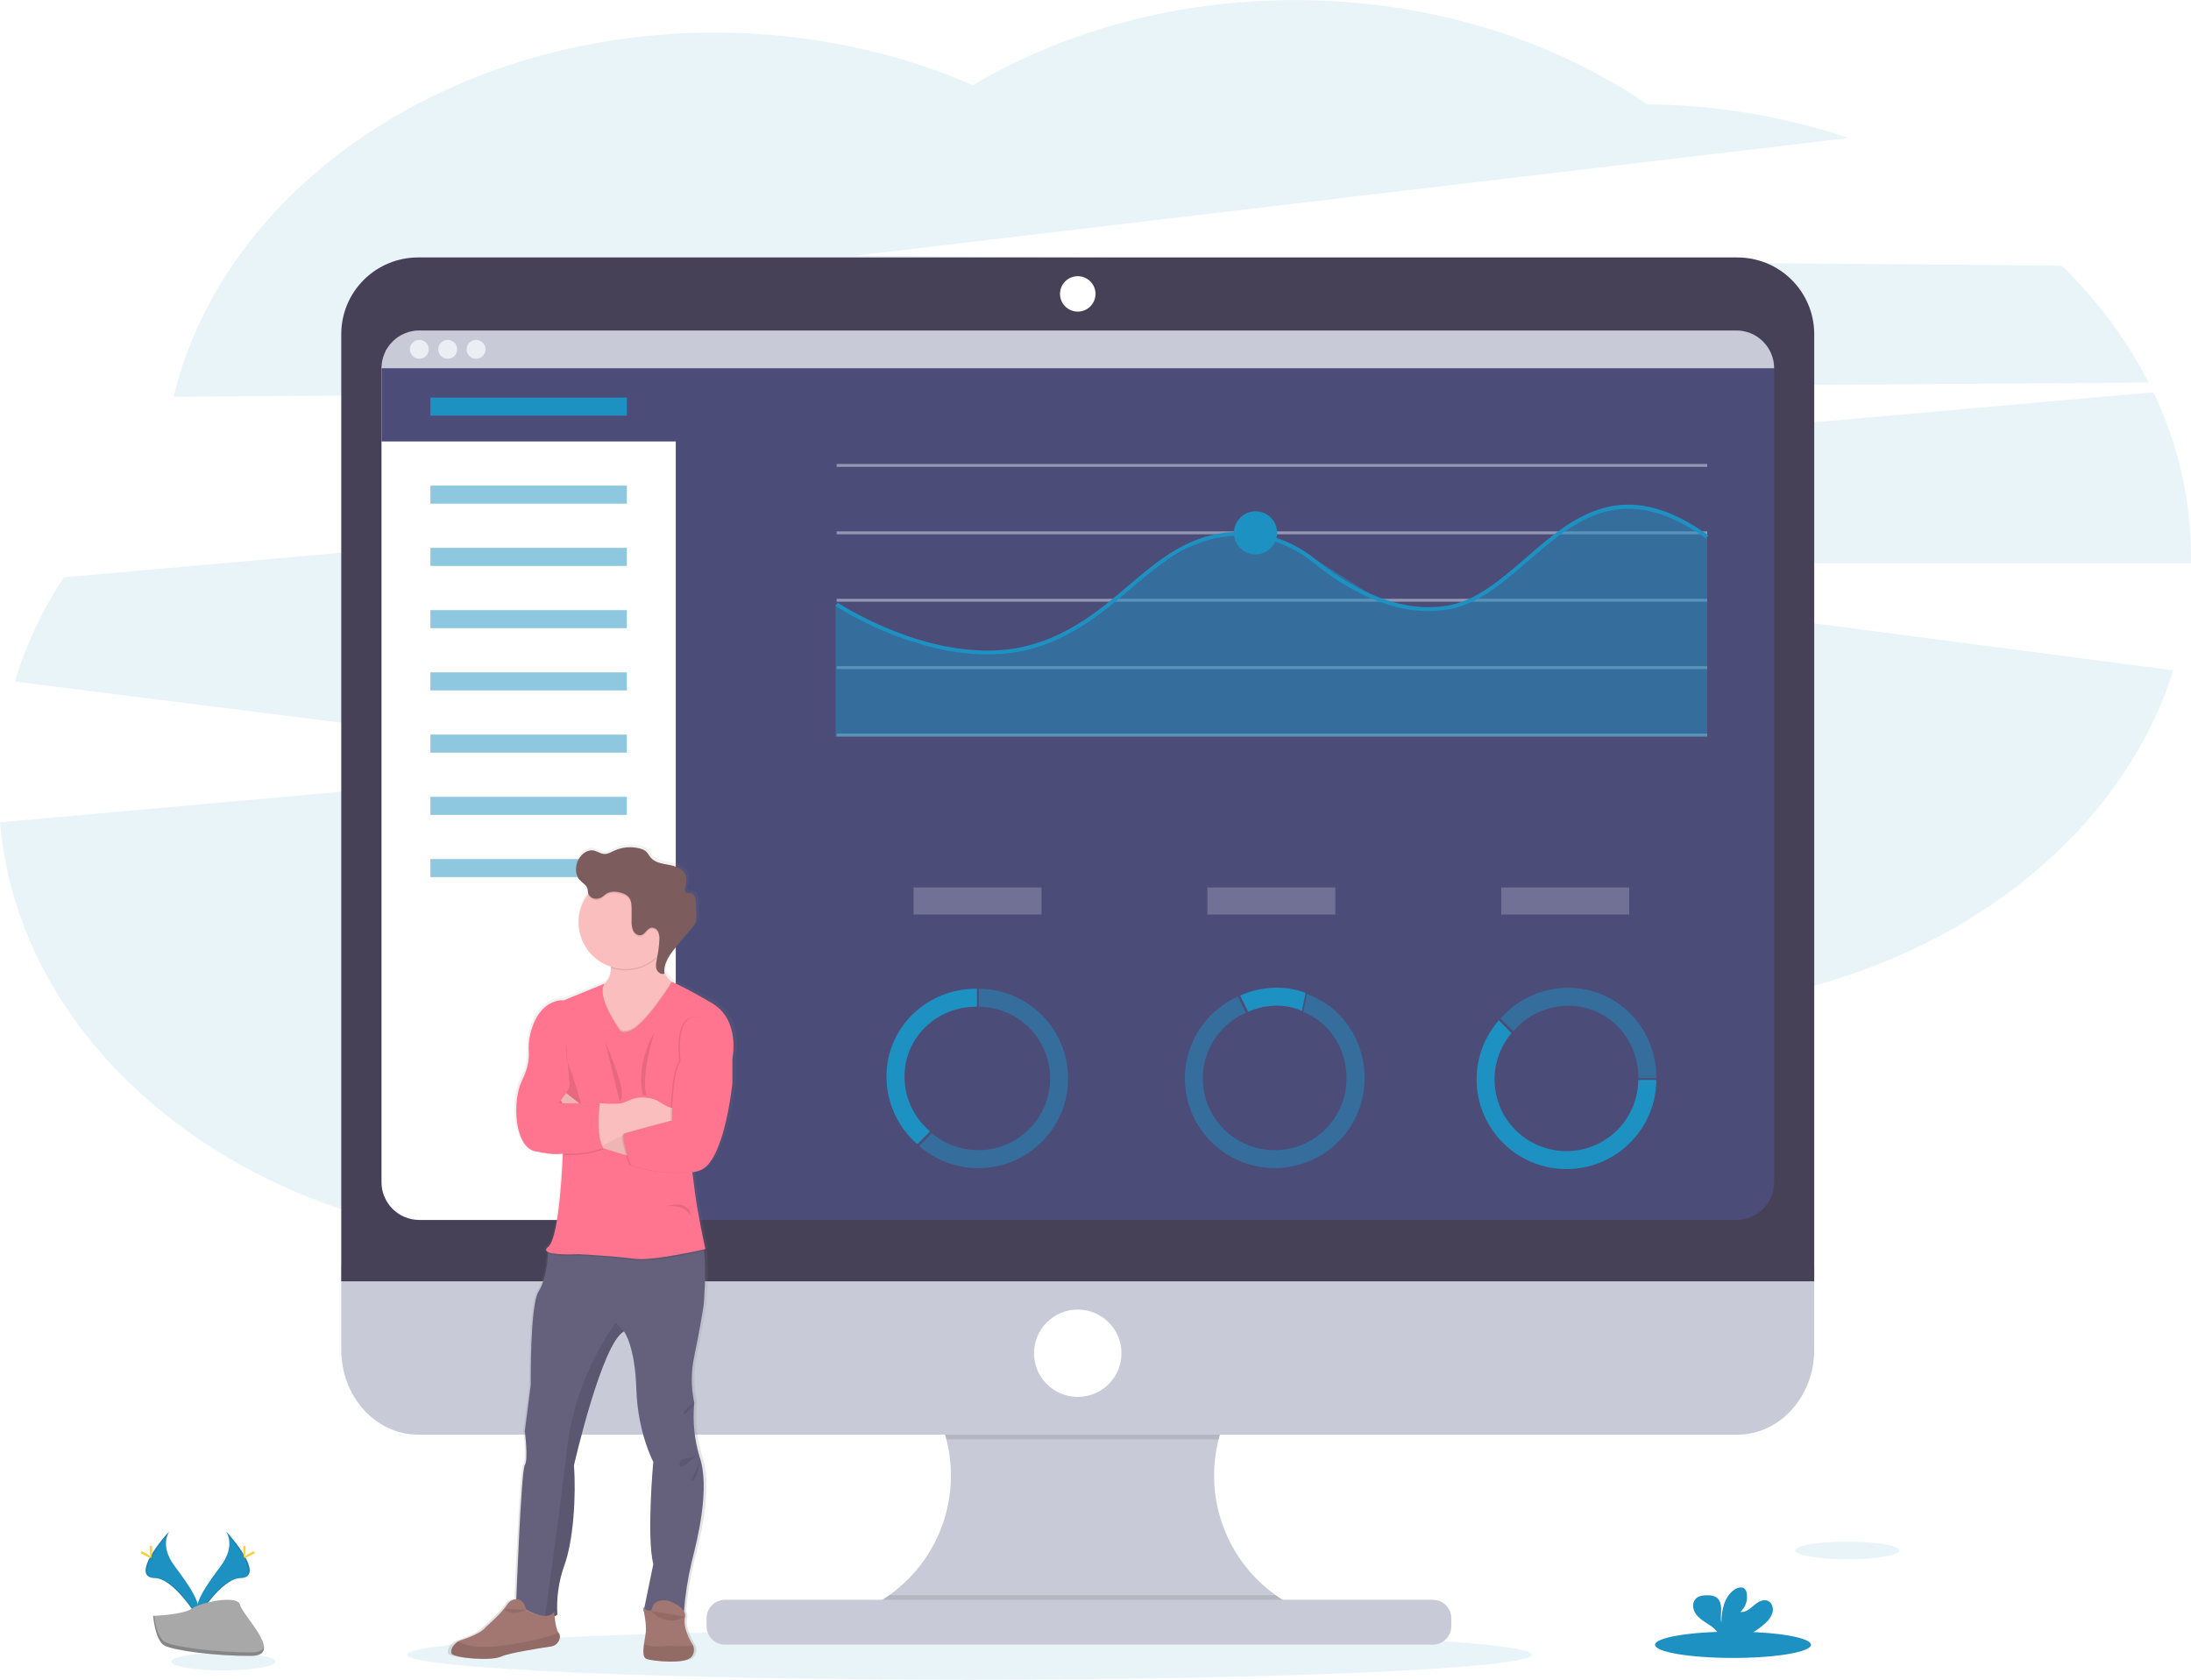 <svg width="150" height="115" viewBox="0 0 150 115" fill="none" xmlns="http://www.w3.org/2000/svg">
<rect width="150" height="115" fill="white"/>
<path opacity="0.1" d="M147.098 26.185C145.565 23.212 143.555 20.51 141.147 18.186L58.6 17.5L126.564 9.447C122.117 7.962 117.464 7.183 112.775 7.139C106.232 2.681 97.823 0.007 88.65 0.007C80.42 0.007 72.81 2.165 66.605 5.826C61.333 3.534 55.322 2.235 48.936 2.235C30.595 2.235 15.312 12.952 11.883 27.165L147.098 26.185Z" fill="#1E91C3"/>
<path opacity="0.1" d="M150 38.105C149.994 34.21 149.115 30.366 147.427 26.855L4.362 39.525C2.91 41.734 1.781 44.139 1.01 46.666L45.313 52.238L0 56.3C1.363 72.39 17.712 85.094 37.683 85.094C47.736 85.094 56.87 81.875 63.639 76.625C70.428 81.974 79.65 85.264 89.811 85.264C104.887 85.264 117.9 78.021 123.96 67.551C136.116 64.295 145.56 56.121 148.792 45.895L92.765 38.564H150C150 38.411 150 38.258 150 38.105Z" fill="#1E91C3"/>
<path opacity="0.1" d="M66.369 114.999C87.628 114.999 104.862 114.231 104.862 113.285C104.862 112.338 87.628 111.57 66.369 111.57C45.11 111.57 27.876 112.338 27.876 113.285C27.876 114.231 45.11 114.999 66.369 114.999Z" fill="#1E91C3"/>
<path d="M89.216 110.269V111.305H58.519V110.464C60.391 109.772 62.015 108.541 63.186 106.927C64.356 105.313 65.021 103.389 65.095 101.398C65.17 99.407 64.65 97.439 63.603 95.743C62.556 94.046 61.028 92.698 59.213 91.869H89.007C87.233 92.68 85.732 93.987 84.687 95.632C83.641 97.277 83.097 99.189 83.119 101.137C83.141 103.084 83.729 104.984 84.811 106.605C85.893 108.226 87.423 109.499 89.216 110.269Z" fill="#C8CAD7"/>
<path opacity="0.1" d="M89.007 91.869C87.638 92.496 86.427 93.421 85.462 94.576C84.497 95.731 83.804 97.087 83.432 98.544H64.789C64.418 97.087 63.724 95.731 62.759 94.576C61.794 93.421 60.583 92.496 59.214 91.869H89.007Z" fill="black"/>
<path d="M23.363 86.591V92.407C23.363 95.618 25.718 98.221 28.623 98.221H118.945C121.85 98.221 124.205 95.618 124.205 92.407V86.591H23.363Z" fill="#C8CAD7"/>
<path opacity="0.1" d="M89.216 110.269V111.305H58.519V110.464C59.36 110.152 60.156 109.728 60.885 109.206H87.333C87.921 109.626 88.552 109.983 89.216 110.269Z" fill="black"/>
<path d="M98.099 109.529H49.635C48.939 109.529 48.374 110.092 48.374 110.787V111.34C48.374 112.035 48.939 112.598 49.635 112.598H98.099C98.795 112.598 99.36 112.035 99.36 111.34V110.787C99.36 110.092 98.795 109.529 98.099 109.529Z" fill="#C8CAD7"/>
<path d="M124.205 22.867C124.204 21.476 123.648 20.143 122.662 19.16C121.676 18.177 120.339 17.625 118.945 17.626H28.627C27.233 17.624 25.895 18.176 24.907 19.159C23.92 20.142 23.365 21.476 23.363 22.867V87.722H124.205V22.867Z" fill="#474157"/>
<path d="M121.46 25.21V80.937C121.46 81.277 121.393 81.613 121.263 81.927C121.133 82.24 120.943 82.525 120.702 82.765C120.461 83.005 120.176 83.195 119.862 83.325C119.547 83.455 119.21 83.522 118.87 83.522H28.708C28.368 83.522 28.031 83.455 27.717 83.325C27.403 83.195 27.117 83.005 26.877 82.765C26.636 82.525 26.445 82.24 26.315 81.927C26.185 81.613 26.118 81.277 26.119 80.937V25.21C26.119 24.524 26.391 23.867 26.877 23.382C27.363 22.897 28.021 22.625 28.708 22.625H118.864C119.204 22.624 119.542 22.691 119.857 22.82C120.172 22.95 120.458 23.14 120.699 23.38C120.94 23.62 121.132 23.905 121.262 24.219C121.393 24.533 121.46 24.87 121.46 25.21Z" fill="#4C4C78"/>
<path d="M73.785 21.334C74.456 21.334 75 20.791 75 20.121C75 19.452 74.456 18.909 73.785 18.909C73.115 18.909 72.571 19.452 72.571 20.121C72.571 20.791 73.115 21.334 73.785 21.334Z" fill="white"/>
<path d="M73.785 95.638C75.439 95.638 76.78 94.3 76.78 92.649C76.78 90.999 75.439 89.66 73.785 89.66C72.132 89.66 70.791 90.999 70.791 92.649C70.791 94.3 72.132 95.638 73.785 95.638Z" fill="white"/>
<path d="M46.265 23.918V83.522H28.708C28.368 83.522 28.031 83.455 27.717 83.325C27.403 83.195 27.117 83.005 26.877 82.765C26.636 82.525 26.445 82.24 26.315 81.926C26.185 81.613 26.118 81.277 26.119 80.937V25.21L26.213 24.859L26.465 23.918H46.265Z" fill="white"/>
<path d="M48.518 24.859V30.224H26.119V25.21L26.213 24.859H48.518Z" fill="#4C4C78"/>
<path d="M121.46 25.21H26.119C26.119 24.87 26.186 24.534 26.316 24.221C26.446 23.907 26.637 23.622 26.877 23.383C27.118 23.143 27.403 22.952 27.717 22.823C28.032 22.693 28.368 22.626 28.708 22.626H118.864C119.204 22.625 119.542 22.691 119.857 22.821C120.172 22.95 120.458 23.14 120.699 23.38C120.94 23.62 121.132 23.905 121.262 24.219C121.393 24.533 121.46 24.87 121.46 25.21Z" fill="#C8CAD7"/>
<path d="M28.708 24.564C29.066 24.564 29.356 24.275 29.356 23.918C29.356 23.561 29.066 23.272 28.708 23.272C28.351 23.272 28.061 23.561 28.061 23.918C28.061 24.275 28.351 24.564 28.708 24.564Z" fill="#EDEDF4"/>
<path d="M30.65 24.564C31.008 24.564 31.298 24.275 31.298 23.918C31.298 23.561 31.008 23.272 30.65 23.272C30.293 23.272 30.003 23.561 30.003 23.918C30.003 24.275 30.293 24.564 30.65 24.564Z" fill="#EDEDF4"/>
<path d="M32.593 24.564C32.95 24.564 33.24 24.275 33.24 23.918C33.24 23.561 32.95 23.272 32.593 23.272C32.235 23.272 31.945 23.561 31.945 23.918C31.945 24.275 32.235 24.564 32.593 24.564Z" fill="#EDEDF4"/>
<path d="M42.917 27.221H29.466V28.457H42.917V27.221Z" fill="#1E91C3"/>
<path opacity="0.5" d="M42.917 33.248H29.466V34.484H42.917V33.248Z" fill="#1E91C3"/>
<path opacity="0.5" d="M42.917 37.51H29.466V38.746H42.917V37.51Z" fill="#1E91C3"/>
<path opacity="0.5" d="M42.917 41.772H29.466V43.008H42.917V41.772Z" fill="#1E91C3"/>
<path opacity="0.5" d="M42.917 46.032H29.466V47.268H42.917V46.032Z" fill="#1E91C3"/>
<path opacity="0.5" d="M42.917 50.294H29.466V51.529H42.917V50.294Z" fill="#1E91C3"/>
<path opacity="0.5" d="M42.917 54.555H29.466V55.791H42.917V54.555Z" fill="#1E91C3"/>
<path opacity="0.5" d="M42.917 58.815H29.466V60.051H42.917V58.815Z" fill="#1E91C3"/>
<path opacity="0.5" d="M116.881 31.766H57.277V31.965H116.881V31.766Z" fill="#DCE0ED"/>
<path opacity="0.5" d="M116.881 36.38H57.277V36.578H116.881V36.38Z" fill="#DCE0ED"/>
<path opacity="0.5" d="M116.881 40.995H57.277V41.194H116.881V40.995Z" fill="#DCE0ED"/>
<path opacity="0.5" d="M116.881 45.609H57.277V45.808H116.881V45.609Z" fill="#DCE0ED"/>
<path opacity="0.5" d="M116.881 50.223H57.277V50.422H116.881V50.223Z" fill="#DCE0ED"/>
<path opacity="0.5" d="M116.882 50.421H57.204V41.346L62.677 44.038L68.342 44.804L73.311 43.308L79.308 38.668L82.323 36.929L84.528 36.506L86.638 36.618L90.108 38.328L94.823 41.326L98.523 41.802L101.458 40.792L107.677 35.708L110.853 34.578L114.175 35.091L116.882 36.65V50.421Z" fill="#1E91C3"/>
<path d="M67.606 44.806C62.233 44.806 57.266 41.526 57.204 41.484L57.352 41.264C57.429 41.316 65.072 46.363 71.567 43.834C73.938 42.913 75.621 41.479 77.257 40.093C78.96 38.645 80.569 37.277 82.76 36.683C85.282 36.004 88.023 36.62 90.112 38.331C91.896 39.795 95.45 42.146 99.206 41.443C101.12 41.085 102.734 39.689 104.442 38.212C107.713 35.377 111.106 32.451 116.959 36.653L116.804 36.867C111.115 32.788 107.809 35.647 104.612 38.412C102.876 39.914 101.235 41.326 99.251 41.704C95.388 42.426 91.759 40.029 89.939 38.536C87.917 36.878 85.258 36.285 82.826 36.94C80.691 37.518 79.11 38.866 77.425 40.294C75.778 41.695 74.073 43.144 71.664 44.082C70.368 44.573 68.992 44.819 67.606 44.806Z" fill="#1E91C3"/>
<path d="M85.958 37.954C86.774 37.954 87.435 37.293 87.435 36.479C87.435 35.665 86.774 35.005 85.958 35.005C85.142 35.005 84.481 35.665 84.481 36.479C84.481 37.293 85.142 37.954 85.958 37.954Z" fill="#1E91C3"/>
<path d="M48.932 68.52C46.913 67.36 46.144 67.072 46.144 67.071L46.103 67.042C45.883 66.873 45.707 66.652 45.593 66.4C45.593 66.353 45.593 66.307 45.593 66.267V66.28C45.627 65.666 46.063 65.108 46.479 64.62C46.833 64.204 47.187 63.789 47.541 63.374C47.663 63.248 47.756 63.097 47.814 62.931C47.836 62.845 47.846 62.756 47.843 62.666C47.843 62.629 47.843 62.593 47.843 62.558C47.843 62.248 47.829 61.938 47.818 61.63C47.807 61.359 47.739 61.018 47.466 60.968C47.326 60.939 47.14 60.989 47.068 60.869C47.042 60.819 47.035 60.762 47.05 60.708C47.05 60.708 47.05 60.716 47.05 60.72C47.049 60.715 47.049 60.711 47.05 60.706C47.102 60.497 47.136 60.283 47.151 60.069C47.155 59.959 47.14 59.85 47.107 59.747C46.949 59.298 46.408 59.113 45.931 59.029C45.453 58.944 44.916 58.871 44.616 58.499C44.534 58.375 44.446 58.255 44.351 58.14C44.212 58.017 44.043 57.934 43.861 57.899C43.268 57.752 42.643 57.807 42.085 58.054C41.854 58.157 41.622 58.295 41.368 58.28C41.115 58.266 40.88 58.081 40.62 58.038C40.2 57.966 39.798 58.275 39.591 58.639C39.468 58.855 39.403 59.099 39.401 59.348C39.401 59.361 39.401 59.376 39.401 59.389C39.396 59.656 39.494 59.915 39.674 60.112C39.855 60.3 40.124 60.429 40.205 60.675C40.236 60.776 40.229 60.885 40.256 60.985C40.256 60.998 40.264 61.011 40.268 61.024L40.253 61.041C39.822 61.595 39.588 62.276 39.589 62.978C39.594 63.659 39.814 64.321 40.22 64.868C40.626 65.416 41.195 65.821 41.846 66.025C41.846 66.055 41.846 66.087 41.846 66.12C41.855 66.319 41.821 66.517 41.745 66.701C41.669 66.885 41.554 67.051 41.408 67.186L38.543 68.334C38.543 68.334 36.818 68.13 36.197 70.645C36.097 71.063 36.061 71.493 36.09 71.921C36.113 72.301 36.06 72.969 35.618 73.832C34.91 75.216 35.071 78.388 36.518 78.702C37.884 78.999 38.419 78.876 38.474 78.861V78.917C38.452 79.513 38.235 84.648 37.448 85.276C37.229 85.447 37.27 85.563 37.448 85.641C37.448 85.641 37.448 85.674 37.448 85.734C37.424 86.11 37.302 87.54 36.775 88.354C36.17 89.293 36.239 94.725 36.239 94.725L35.822 97.929C35.822 97.929 36.078 99.909 35.822 100.254C35.593 100.563 35.291 107.886 35.222 109.473H35.196C35.069 109.481 34.947 109.519 34.839 109.585C34.732 109.65 34.642 109.741 34.577 109.849C34.234 110.398 33.053 111.409 33.053 111.409C32.797 111.773 31.846 112.121 31.345 112.286C31.277 112.307 31.213 112.335 31.151 112.369C30.963 112.471 30.812 112.63 30.72 112.822C30.687 112.879 30.666 112.941 30.658 113.006C30.651 113.071 30.656 113.137 30.674 113.2C30.807 113.514 33.471 113.73 34.146 113.42C34.677 113.173 36.779 112.847 37.653 112.72C37.811 112.7 37.959 112.628 38.072 112.515C38.184 112.403 38.257 112.256 38.277 112.097C38.285 112.043 38.282 111.987 38.269 111.934C38.255 111.88 38.23 111.83 38.197 111.786C38.03 111.579 37.943 111.015 37.905 110.647C37.976 110.618 38.042 110.579 38.101 110.53C38.03 109.388 38.194 108.244 38.583 107.168C39.226 105.472 39.419 102.33 39.259 100.287C39.259 100.287 41.219 91.866 42.763 91.081C42.787 91.11 43.536 92.069 43.631 95.039C43.727 98.055 44.819 100.034 44.819 100.034C44.819 100.034 44.338 105.156 44.819 107.073L44.186 110.092C44.16 110.07 44.135 110.047 44.111 110.023C44.111 110.023 44.129 110.108 44.156 110.242L44.142 110.305L44.169 110.312C44.241 110.689 44.347 111.348 44.302 111.734C44.277 111.956 44.215 112.256 44.169 112.553C44.103 113.018 44.084 113.47 44.33 113.568C44.728 113.73 47.095 113.951 47.497 113.435C47.587 113.33 47.646 113.201 47.666 113.064C47.687 112.927 47.669 112.787 47.614 112.659C47.585 112.588 47.545 112.522 47.497 112.462C47.497 112.462 46.869 111.438 47.047 110.716C47.063 110.645 47.065 110.572 47.052 110.501C47.039 110.43 47.011 110.363 46.971 110.302C47.063 109.16 47.248 108.026 47.522 106.912C47.92 105.401 48.773 102.086 48.149 99.906C48.125 99.821 48.098 99.736 48.069 99.654C47.709 98.464 47.588 97.215 47.715 95.978C47.482 94.922 47.482 93.829 47.715 92.774C48.097 91.016 48.366 89.293 48.366 89.293C48.366 89.293 48.579 86.969 48.393 85.543L48.381 85.452L48.482 85.429C48.482 85.429 47.936 83.01 47.742 81.471C47.697 81.107 47.638 80.647 47.573 80.156C47.751 80.125 47.926 80.081 48.097 80.023C49.833 79.426 50.379 74.021 50.379 74.021V72.306C50.379 72.306 50.958 69.688 48.932 68.52ZM35.999 110.249L35.914 110.204L35.999 110.249Z" fill="url(#paint0_linear)"/>
<path d="M47.885 99.706C48.637 101.867 47.752 105.373 47.353 106.939C47.085 108.071 46.908 109.223 46.823 110.383C45.907 110.538 44.969 110.516 44.062 110.32L44.725 107.095C44.255 105.185 44.725 100.081 44.725 100.081C44.725 100.081 43.663 98.107 43.565 95.101C43.472 92.143 42.742 91.187 42.718 91.156C41.201 91.943 39.292 100.333 39.292 100.333C39.449 102.367 39.26 105.499 38.628 107.191C38.248 108.265 38.087 109.404 38.157 110.541C37.938 110.725 37.633 110.757 37.303 110.704C36.407 110.559 35.334 109.788 35.334 109.788C35.334 109.788 35.679 100.648 35.93 100.301C36.181 99.954 35.93 97.984 35.93 97.984L36.337 94.79C36.337 94.79 36.275 89.373 36.868 88.431C37.383 87.619 37.501 86.194 37.525 85.82C37.525 85.76 37.525 85.727 37.525 85.727L38.433 84.642C38.433 84.642 47.219 83.98 47.878 84.642C48.04 84.804 48.143 85.172 48.199 85.633C48.38 87.053 48.173 89.37 48.173 89.37C48.173 89.37 47.907 91.093 47.533 92.845C47.306 93.898 47.306 94.986 47.533 96.039C47.41 97.273 47.53 98.518 47.885 99.706Z" fill="#65617D"/>
<path d="M47.335 113.437C46.943 113.954 44.638 113.735 44.245 113.569C44.004 113.47 44.023 113.021 44.088 112.557C44.129 112.262 44.189 111.961 44.213 111.743C44.276 111.178 44.026 110.035 44.026 110.035C44.026 110.035 44.543 110.583 44.668 110.035C44.697 109.93 44.754 109.836 44.833 109.761C44.912 109.686 45.009 109.634 45.115 109.611C45.384 109.53 45.674 109.548 45.931 109.661C46.338 109.838 47.018 110.214 46.896 110.721C46.723 111.44 47.335 112.461 47.335 112.461C47.382 112.52 47.421 112.587 47.449 112.658C47.504 112.786 47.523 112.926 47.502 113.064C47.482 113.201 47.424 113.33 47.335 113.437Z" fill="#A27772"/>
<path opacity="0.1" d="M47.335 113.437C46.943 113.954 44.638 113.735 44.245 113.569C44.004 113.47 44.023 113.021 44.088 112.557C44.335 112.673 44.752 112.769 45.458 112.704C45.622 112.688 45.787 112.683 45.952 112.688C46.451 112.712 46.951 112.702 47.449 112.659C47.504 112.787 47.522 112.927 47.502 113.064C47.482 113.201 47.424 113.33 47.335 113.437Z" fill="black"/>
<path opacity="0.1" d="M39.292 100.333C39.449 102.367 39.26 105.499 38.628 107.191C38.248 108.264 38.087 109.404 38.157 110.541C37.938 110.725 37.633 110.757 37.303 110.704C37.493 109.379 38.299 103.692 38.817 99.197C39.405 94.077 42.158 90.555 42.158 90.555L42.708 91.157C41.201 91.943 39.292 100.333 39.292 100.333Z" fill="black"/>
<path d="M46.394 67.422L46.01 69.301L44.135 72.448L41.821 71.461C41.821 71.461 38.675 68.173 40.651 67.704C40.888 67.654 41.112 67.555 41.308 67.413C41.696 67.12 41.818 66.696 41.821 66.28C41.805 65.814 41.696 65.356 41.5 64.933L45.547 63.665C45.38 64.196 45.282 64.746 45.256 65.301C45.226 66.401 45.635 66.944 45.97 67.202C46.095 67.303 46.239 67.378 46.394 67.422Z" fill="#FBBEBE"/>
<path opacity="0.1" d="M45.547 63.665C45.38 64.196 45.282 64.746 45.256 65.301C44.846 65.787 44.3 66.14 43.688 66.314C43.076 66.488 42.426 66.477 41.821 66.28C41.805 65.814 41.696 65.356 41.5 64.933L45.547 63.665Z" fill="black"/>
<path d="M46.01 63.149C46.01 63.78 45.822 64.398 45.471 64.923C45.119 65.448 44.619 65.858 44.035 66.1C43.45 66.341 42.806 66.404 42.185 66.281C41.565 66.158 40.994 65.854 40.547 65.407C40.099 64.96 39.794 64.391 39.671 63.772C39.547 63.152 39.611 62.51 39.853 61.926C40.095 61.343 40.505 60.844 41.032 60.493C41.558 60.142 42.177 59.955 42.81 59.955C43.23 59.954 43.647 60.036 44.036 60.196C44.425 60.356 44.778 60.591 45.075 60.888C45.373 61.185 45.608 61.537 45.769 61.925C45.929 62.313 46.011 62.729 46.01 63.149Z" fill="#FBBEBE"/>
<path opacity="0.1" d="M46.394 67.422L46.01 69.301L44.135 72.448L41.821 71.461C41.821 71.461 38.675 68.173 40.651 67.704C40.888 67.654 41.112 67.555 41.308 67.413C40.951 68.392 42.425 70.428 42.425 70.428C42.596 70.68 42.99 70.522 42.99 70.522C43.938 70.379 45.686 67.655 45.97 67.202C46.095 67.303 46.239 67.378 46.394 67.422Z" fill="black"/>
<path opacity="0.1" d="M48.206 85.636C47.648 85.768 44.566 86.443 43.398 86.273C42.111 86.085 39.609 85.96 39.609 85.96C39.609 85.96 38.016 86.045 37.528 85.828C37.528 85.768 37.528 85.735 37.528 85.735L38.436 84.65C38.436 84.65 47.222 83.988 47.88 84.65C48.053 84.807 48.146 85.174 48.206 85.636Z" fill="black"/>
<path d="M42.425 70.522C42.425 70.522 40.77 68.234 41.393 67.343L38.596 68.487C38.596 68.487 36.913 68.283 36.307 70.79C36.209 71.207 36.174 71.636 36.202 72.063C36.224 72.44 36.173 73.105 35.741 73.966C35.051 75.344 35.21 78.508 36.62 78.82C38.03 79.133 38.534 78.977 38.534 78.977C38.534 78.977 38.346 84.707 37.531 85.364C36.715 86.022 39.611 85.865 39.611 85.865C39.611 85.865 42.111 85.998 43.398 86.179C44.684 86.361 48.292 85.517 48.292 85.517C48.292 85.517 47.761 83.106 47.57 81.572C47.379 80.038 46.943 76.771 46.943 76.771L50.144 72.444C50.144 72.444 50.708 69.829 48.731 68.671C46.755 67.514 46.01 67.228 46.01 67.228C46.01 67.228 44.019 70.456 42.989 70.612C42.989 70.615 42.596 70.774 42.425 70.522Z" fill="#FF748E"/>
<path opacity="0.1" d="M38.753 71.431C38.753 71.431 38.723 72.464 38.911 72.871C39.099 73.278 39.788 75.532 39.788 75.532H38.221C38.221 75.532 39.068 74.625 39.005 74.186C38.943 73.748 38.753 71.431 38.753 71.431Z" fill="black"/>
<path d="M43.398 79.226C43.398 79.226 39.933 78.38 39.611 77.661C39.288 76.942 38.397 75.328 38.397 75.328L38.762 74.837L40.448 76.162C40.448 76.162 42.457 77.751 43.398 77.915C44.339 78.08 43.398 79.226 43.398 79.226Z" fill="#FBBEBE"/>
<path opacity="0.05" d="M43.398 79.226C43.398 79.226 39.933 78.38 39.611 77.661C39.288 76.942 38.397 75.328 38.397 75.328L38.762 74.837L40.448 76.162C40.448 76.162 42.457 77.751 43.398 77.915C44.339 78.08 43.398 79.226 43.398 79.226Z" fill="black"/>
<path d="M46.394 75.157V77.033H46.091C44.598 77.033 43.13 77.412 41.825 78.135L41.259 78.448L41.107 78.533L40.134 76.347L41.044 75.532H41.091C41.314 75.553 42.276 75.633 42.684 75.496C43.091 75.36 43.553 74.948 44.693 75.239C45.256 75.382 45.735 76.012 46.286 75.816L46.394 75.157Z" fill="#FBBEBE"/>
<path opacity="0.1" d="M49.422 71.743L50.05 72.448V74.154C50.05 74.154 49.519 79.541 47.822 80.136C46.126 80.731 43.103 79.791 43.103 79.791C43.103 79.791 42.321 77.725 42.686 77.599C43.051 77.473 45.917 76.719 45.917 76.719C45.917 76.719 45.876 73.56 46.504 72.621C46.504 72.621 46.096 69.677 47.508 69.615C48.919 69.552 49.422 71.743 49.422 71.743Z" fill="black"/>
<path d="M49.513 71.743L50.141 72.448V74.154C50.141 74.154 49.61 79.541 47.912 80.136C46.215 80.731 43.195 79.791 43.195 79.791C43.195 79.791 42.413 77.725 42.778 77.599C43.143 77.473 46.008 76.719 46.008 76.719C46.008 76.719 45.968 73.56 46.596 72.621C46.596 72.621 46.187 69.677 47.599 69.615C49.011 69.552 49.513 71.743 49.513 71.743Z" fill="#FF748E"/>
<path opacity="0.1" d="M45.133 64.505C45.161 64.299 45.136 64.09 45.061 63.896C45.022 63.8 44.952 63.72 44.862 63.668C44.772 63.616 44.667 63.596 44.565 63.61C44.299 63.672 44.18 64.02 43.917 64.104C43.695 64.174 43.452 64.018 43.346 63.811C43.257 63.596 43.22 63.362 43.237 63.13C43.237 62.865 43.237 62.607 43.237 62.344C43.237 62.06 43.228 61.752 43.051 61.529C42.832 61.25 42.319 61.131 41.976 61.14C41.748 61.143 41.528 61.231 41.361 61.387C41.278 61.471 41.176 61.535 41.064 61.575C40.953 61.615 40.833 61.629 40.715 61.617C40.611 61.601 40.513 61.556 40.434 61.487C40.354 61.418 40.296 61.328 40.265 61.228C40.264 61.224 40.264 61.221 40.265 61.217C40.532 60.865 40.869 60.572 41.254 60.357C41.64 60.141 42.067 60.008 42.507 59.965C42.947 59.922 43.391 59.971 43.811 60.108C44.231 60.245 44.619 60.467 44.949 60.761C45.278 61.055 45.544 61.413 45.728 61.815C45.912 62.216 46.01 62.651 46.018 63.092C46.025 63.533 45.94 63.971 45.77 64.378C45.599 64.785 45.345 65.152 45.025 65.456C45.078 65.141 45.114 64.824 45.133 64.505Z" fill="black"/>
<path d="M40.714 61.523C40.609 61.507 40.512 61.462 40.432 61.393C40.352 61.324 40.294 61.234 40.262 61.134C40.237 61.033 40.244 60.925 40.213 60.825C40.14 60.579 39.877 60.45 39.701 60.263C39.348 59.89 39.37 59.274 39.62 58.823C39.823 58.46 40.215 58.154 40.625 58.225C40.878 58.27 41.097 58.45 41.355 58.466C41.612 58.482 41.829 58.344 42.054 58.24C42.598 57.995 43.209 57.941 43.788 58.087C43.966 58.122 44.131 58.205 44.266 58.327C44.357 58.441 44.442 58.561 44.521 58.684C44.813 59.057 45.337 59.129 45.803 59.214C46.269 59.299 46.797 59.479 46.95 59.931C47.052 60.228 46.95 60.55 46.896 60.858C46.875 60.922 46.88 60.99 46.907 61.05C46.98 61.171 47.162 61.12 47.306 61.148C47.571 61.204 47.638 61.546 47.647 61.811C47.659 62.118 47.668 62.427 47.672 62.738C47.68 62.853 47.671 62.969 47.646 63.081C47.588 63.242 47.498 63.388 47.38 63.512L46.343 64.754C45.884 65.305 45.397 65.947 45.489 66.658C45.271 66.755 45.013 66.568 44.942 66.34C44.87 66.112 44.927 65.868 44.976 65.635C45.06 65.232 45.114 64.823 45.139 64.412C45.167 64.206 45.143 63.996 45.068 63.802C45.028 63.706 44.958 63.626 44.868 63.574C44.778 63.522 44.673 63.502 44.57 63.516C44.304 63.578 44.186 63.926 43.923 64.01C43.702 64.081 43.459 63.924 43.353 63.717C43.264 63.501 43.227 63.268 43.244 63.036V62.251C43.244 61.966 43.234 61.658 43.058 61.434C42.84 61.156 42.325 61.037 41.983 61.046C41.754 61.049 41.535 61.137 41.368 61.293C41.284 61.378 41.181 61.443 41.067 61.483C40.954 61.523 40.833 61.537 40.714 61.523Z" fill="#7C5C5C"/>
<path opacity="0.1" d="M41.436 71.353L42.419 75.38C42.419 75.38 43.193 75.376 41.436 71.353Z" fill="black"/>
<path opacity="0.1" d="M44.794 70.678C44.794 70.678 43.507 72.782 44.01 74.956L44.249 74.973C44.249 74.973 43.821 73.966 44.794 70.678Z" fill="black"/>
<path opacity="0.1" d="M45.609 82.579C45.609 82.579 47.189 82.057 47.304 83.267C47.304 83.267 47.006 82.437 45.609 82.579Z" fill="black"/>
<path opacity="0.1" d="M41.044 75.626C41.044 75.626 40.731 77.819 41.295 78.696C40.41 79.007 39.47 79.135 38.534 79.071L38.346 75.626H41.044Z" fill="black"/>
<path opacity="0.1" d="M41.259 78.448L41.107 78.533L40.134 76.347L41.044 75.532H41.091C41.076 75.638 40.823 77.521 41.259 78.448Z" fill="black"/>
<path d="M41.044 75.532C41.044 75.532 40.731 77.725 41.295 78.602C40.41 78.913 39.47 79.04 38.534 78.977L37.436 75.532H41.044Z" fill="#FF748E"/>
<path d="M38.33 112.104C38.312 112.26 38.242 112.406 38.132 112.518C38.021 112.631 37.877 112.703 37.72 112.724C36.87 112.857 34.816 113.174 34.298 113.421C33.635 113.735 31.035 113.515 30.909 113.202C30.892 113.139 30.887 113.074 30.894 113.009C30.902 112.944 30.922 112.882 30.954 112.825C31.015 112.7 31.1 112.589 31.205 112.498C31.31 112.407 31.432 112.338 31.564 112.295C32.055 112.131 32.981 111.785 33.231 111.422C33.231 111.422 34.386 110.412 34.715 109.868C34.777 109.761 34.864 109.67 34.97 109.605C35.075 109.539 35.195 109.501 35.319 109.493C35.594 109.48 35.899 109.619 36.025 110.219C36.025 110.219 37.531 111.076 37.938 110.325C37.938 110.325 38 111.479 38.25 111.795C38.283 111.839 38.307 111.889 38.321 111.942C38.334 111.995 38.337 112.05 38.33 112.104Z" fill="#A27772"/>
<path opacity="0.1" d="M38.33 112.104C38.312 112.26 38.242 112.406 38.132 112.518C38.021 112.631 37.877 112.703 37.72 112.724C36.87 112.857 34.816 113.175 34.298 113.421C33.635 113.735 31.035 113.515 30.909 113.202C30.892 113.14 30.887 113.074 30.894 113.009C30.902 112.944 30.922 112.882 30.954 112.825C31.044 112.634 31.191 112.477 31.375 112.374C31.8 112.655 32.742 112.931 34.816 112.608C36.794 112.299 37.772 111.997 38.25 111.792C38.283 111.836 38.308 111.886 38.322 111.94C38.335 111.993 38.338 112.049 38.33 112.104Z" fill="black"/>
<g opacity="0.1">
<path opacity="0.1" d="M46.892 60.901C46.892 60.895 46.892 60.89 46.892 60.885C46.954 60.653 46.986 60.414 46.989 60.175C46.968 60.366 46.936 60.557 46.892 60.744C46.88 60.796 46.88 60.849 46.892 60.901Z" fill="black"/>
<path opacity="0.1" d="M45.061 63.831C45.11 63.944 45.136 64.066 45.138 64.189C45.152 64.019 45.126 63.848 45.061 63.691C45.022 63.594 44.951 63.514 44.861 63.462C44.771 63.41 44.666 63.389 44.563 63.403C44.298 63.465 44.18 63.815 43.917 63.898C43.695 63.969 43.452 63.811 43.346 63.604C43.257 63.389 43.219 63.156 43.237 62.923C43.237 62.658 43.237 62.4 43.237 62.139C43.237 61.854 43.228 61.547 43.051 61.323C42.832 61.044 42.319 60.926 41.975 60.934C41.746 60.936 41.527 61.025 41.361 61.181C41.278 61.265 41.176 61.329 41.064 61.369C40.952 61.409 40.833 61.423 40.715 61.411C40.611 61.395 40.513 61.35 40.433 61.281C40.353 61.212 40.294 61.122 40.264 61.021C40.237 60.92 40.245 60.813 40.215 60.712C40.142 60.466 39.879 60.339 39.702 60.152C39.538 59.97 39.443 59.735 39.437 59.49C39.424 59.635 39.441 59.78 39.487 59.918C39.532 60.056 39.606 60.184 39.702 60.292C39.879 60.479 40.142 60.608 40.215 60.854C40.245 60.954 40.237 61.062 40.264 61.163C40.295 61.264 40.353 61.353 40.433 61.422C40.513 61.491 40.611 61.536 40.715 61.552C40.833 61.565 40.953 61.55 41.064 61.51C41.176 61.47 41.278 61.406 41.361 61.322C41.528 61.167 41.746 61.08 41.973 61.077C42.317 61.066 42.831 61.188 43.05 61.466C43.227 61.69 43.234 61.996 43.236 62.282C43.236 62.547 43.236 62.806 43.236 63.066C43.218 63.299 43.255 63.533 43.345 63.749C43.451 63.956 43.694 64.112 43.916 64.042C44.181 63.958 44.294 63.61 44.562 63.546C44.665 63.532 44.77 63.553 44.86 63.604C44.95 63.656 45.021 63.735 45.061 63.831Z" fill="black"/>
<path opacity="0.1" d="M47.64 62.969C47.583 63.129 47.492 63.276 47.375 63.4C47.028 63.814 46.682 64.228 46.338 64.642C45.903 65.165 45.441 65.77 45.474 66.438C45.506 65.826 45.933 65.27 46.338 64.783L47.375 63.541C47.492 63.417 47.583 63.271 47.64 63.11C47.666 62.997 47.675 62.881 47.667 62.766C47.666 62.834 47.657 62.902 47.64 62.969Z" fill="black"/>
<path opacity="0.1" d="M44.935 66.229C44.918 66.174 44.907 66.118 44.903 66.061C44.894 66.165 44.905 66.269 44.935 66.369C45.005 66.597 45.264 66.784 45.482 66.687C45.482 66.641 45.473 66.594 45.471 66.555C45.256 66.641 45 66.451 44.935 66.229Z" fill="black"/>
</g>
<path opacity="0.1" d="M34.513 110.148C34.513 110.148 34.841 110.722 36.031 110.215L34.513 110.148Z" fill="black"/>
<path opacity="0.1" d="M44.555 110.285C44.555 110.285 45.581 111.49 46.873 110.683L44.555 110.285Z" fill="black"/>
<path opacity="0.1" d="M47.539 96.042C47.539 96.042 46.815 96.493 46.791 96.752C46.767 97.01 47.165 96.564 47.165 96.564L47.539 96.042Z" fill="black"/>
<path opacity="0.1" d="M47.825 99.505C47.573 99.714 47.26 99.836 46.933 99.852C46.391 99.876 46.436 100.58 46.791 100.368C47.145 100.156 47.825 99.505 47.825 99.505Z" fill="black"/>
<path opacity="0.1" d="M47.963 99.956C47.963 99.956 47.615 101.66 47.332 101.331L47.963 99.956Z" fill="black"/>
<g opacity="0.5">
<path opacity="0.5" d="M71.306 60.759H62.545V62.613H71.306V60.759Z" fill="#DCE0ED"/>
<path opacity="0.5" d="M91.423 60.759H82.662V62.613H91.423V60.759Z" fill="#DCE0ED"/>
<path opacity="0.5" d="M111.54 60.759H102.779V62.613H111.54V60.759Z" fill="#DCE0ED"/>
</g>
<path opacity="0.1" d="M126.469 106.752C128.443 106.752 130.043 106.482 130.043 106.149C130.043 105.817 128.443 105.547 126.469 105.547C124.494 105.547 122.894 105.817 122.894 106.149C122.894 106.482 124.494 106.752 126.469 106.752Z" fill="#1E91C3"/>
<path opacity="0.1" d="M15.295 114.363C17.269 114.363 18.869 114.093 18.869 113.76C18.869 113.427 17.269 113.157 15.295 113.157C13.32 113.157 11.72 113.427 11.72 113.76C11.72 114.093 13.32 114.363 15.295 114.363Z" fill="#1E91C3"/>
<path d="M118.645 113.51C121.593 113.51 123.982 113.106 123.982 112.609C123.982 112.111 121.593 111.708 118.645 111.708C115.697 111.708 113.307 112.111 113.307 112.609C113.307 113.106 115.697 113.51 118.645 113.51Z" fill="#1E91C3"/>
<path d="M120.851 111.137C121.095 110.939 121.272 110.671 121.359 110.37C121.426 110.065 121.296 109.701 121.005 109.59C120.678 109.465 120.329 109.69 120.064 109.92C119.798 110.149 119.497 110.407 119.15 110.359C119.328 110.198 119.461 109.994 119.537 109.766C119.612 109.538 119.627 109.295 119.581 109.06C119.566 108.962 119.524 108.871 119.461 108.795C119.279 108.602 118.951 108.684 118.734 108.836C118.043 109.321 117.851 110.256 117.847 111.099C117.778 110.795 117.836 110.479 117.835 110.171C117.834 109.864 117.747 109.509 117.485 109.346C117.321 109.259 117.138 109.216 116.954 109.221C116.643 109.21 116.296 109.24 116.085 109.467C115.82 109.749 115.89 110.22 116.119 110.526C116.347 110.832 116.697 111.03 117.017 111.244C117.274 111.398 117.494 111.606 117.66 111.855C117.679 111.89 117.694 111.927 117.706 111.965H119.652C120.087 111.744 120.49 111.465 120.851 111.137Z" fill="#1E91C3"/>
<path d="M15.458 104.818C15.458 104.818 16.188 105.771 15.122 107.203C14.056 108.635 13.177 109.852 13.529 110.749C13.529 110.749 15.138 108.08 16.45 108.043C17.761 108.005 16.898 106.424 15.458 104.818Z" fill="#1E91C3"/>
<path opacity="0.1" d="M15.458 104.818C15.522 104.91 15.572 105.011 15.608 105.118C16.885 106.614 17.565 108.012 16.337 108.046C15.194 108.08 13.823 110.12 13.493 110.635C13.504 110.675 13.517 110.714 13.532 110.753C13.532 110.753 15.141 108.084 16.452 108.046C17.764 108.009 16.898 106.424 15.458 104.818Z" fill="black"/>
<path d="M16.813 106.032C16.813 106.367 16.776 106.638 16.73 106.638C16.683 106.638 16.646 106.373 16.646 106.032C16.646 105.69 16.692 105.854 16.739 105.854C16.785 105.854 16.813 105.696 16.813 106.032Z" fill="#FFD037"/>
<path d="M17.279 106.432C16.985 106.592 16.727 106.689 16.706 106.648C16.684 106.606 16.904 106.444 17.198 106.283C17.493 106.123 17.377 106.24 17.399 106.283C17.42 106.327 17.574 106.271 17.279 106.432Z" fill="#FFD037"/>
<path d="M11.607 104.818C11.607 104.818 10.877 105.771 11.943 107.203C13.009 108.635 13.888 109.852 13.536 110.749C13.536 110.749 11.928 108.08 10.616 108.043C9.303 108.005 10.167 106.424 11.607 104.818Z" fill="#1E91C3"/>
<path opacity="0.1" d="M11.607 104.818C11.543 104.91 11.493 105.011 11.457 105.118C10.18 106.614 9.5 108.012 10.728 108.046C11.871 108.08 13.242 110.12 13.572 110.635C13.561 110.675 13.548 110.715 13.532 110.753C13.532 110.753 11.924 108.084 10.611 108.046C9.299 108.009 10.167 106.424 11.607 104.818Z" fill="black"/>
<path d="M10.25 106.032C10.25 106.367 10.289 106.638 10.335 106.638C10.382 106.638 10.419 106.373 10.419 106.032C10.419 105.69 10.373 105.854 10.326 105.854C10.28 105.854 10.25 105.696 10.25 106.032Z" fill="#FFD037"/>
<path d="M9.786 106.432C10.081 106.592 10.337 106.689 10.359 106.648C10.382 106.606 10.162 106.444 9.867 106.283C9.572 106.123 9.688 106.24 9.665 106.283C9.642 106.327 9.491 106.271 9.786 106.432Z" fill="#FFD037"/>
<path d="M10.487 110.628C10.487 110.628 12.526 110.565 13.142 110.129C13.758 109.693 16.278 109.17 16.431 109.871C16.584 110.571 19.495 113.353 17.193 113.372C14.891 113.39 11.845 113.014 11.231 112.642C10.618 112.27 10.487 110.628 10.487 110.628Z" fill="#A8A8A8"/>
<path opacity="0.2" d="M17.229 113.128C14.927 113.147 11.879 112.77 11.266 112.398C10.8 112.113 10.613 111.095 10.552 110.626H10.483C10.483 110.626 10.616 112.266 11.226 112.639C11.837 113.013 14.886 113.388 17.188 113.369C17.851 113.369 18.081 113.128 18.069 112.778C17.976 112.993 17.723 113.124 17.229 113.128Z" fill="black"/>
<path d="M61.925 73.711C61.925 71.003 64.132 68.923 66.847 68.923H66.885V67.691H66.847C63.451 67.691 60.69 70.323 60.69 73.711C60.69 74.587 60.878 75.453 61.242 76.251C61.606 77.048 62.137 77.759 62.8 78.334L63.674 77.461C63.126 77.001 62.686 76.427 62.384 75.779C62.081 75.131 61.925 74.425 61.925 73.711Z" fill="#1E91C3"/>
<path opacity="0.5" d="M67.009 67.692V68.924C67.799 68.93 68.577 69.125 69.276 69.494C69.975 69.862 70.574 70.394 71.024 71.043C71.473 71.692 71.76 72.439 71.858 73.222C71.957 74.005 71.865 74.8 71.591 75.539C71.317 76.279 70.868 76.942 70.282 77.472C69.697 78.002 68.992 78.384 68.227 78.585C67.463 78.785 66.661 78.799 65.89 78.625C65.119 78.451 64.401 78.094 63.798 77.584L62.92 78.457C63.668 79.11 64.563 79.572 65.528 79.804C66.494 80.037 67.501 80.032 68.465 79.792C69.428 79.551 70.319 79.082 71.061 78.423C71.803 77.764 72.374 76.936 72.726 76.009C73.078 75.082 73.2 74.084 73.081 73.1C72.962 72.116 72.607 71.176 72.045 70.359C71.483 69.541 70.731 68.872 69.854 68.408C68.976 67.944 67.999 67.698 67.006 67.692H67.009Z" fill="#1E91C3"/>
<path opacity="0.5" d="M107.363 68.861C110.076 68.861 112.16 71.064 112.16 73.773C112.16 73.785 112.16 73.798 112.16 73.811H113.395C113.395 73.798 113.395 73.785 113.395 73.773C113.395 70.386 110.757 67.629 107.363 67.629C106.485 67.629 105.617 67.816 104.817 68.18C104.018 68.543 103.306 69.073 102.73 69.734L103.605 70.607C104.066 70.06 104.641 69.621 105.29 69.319C105.939 69.017 106.647 68.861 107.363 68.861Z" fill="#1E91C3"/>
<path d="M113.393 73.935H112.159C112.154 74.724 111.958 75.499 111.588 76.197C111.219 76.894 110.687 77.493 110.036 77.941C109.386 78.39 108.637 78.676 107.853 78.774C107.068 78.873 106.272 78.781 105.53 78.507C104.789 78.234 104.125 77.786 103.594 77.201C103.062 76.617 102.68 75.913 102.479 75.15C102.278 74.388 102.264 73.588 102.439 72.818C102.613 72.049 102.971 71.332 103.481 70.73L102.611 69.857C101.957 70.603 101.494 71.496 101.261 72.46C101.028 73.423 101.032 74.428 101.273 75.39C101.514 76.351 101.985 77.24 102.645 77.981C103.305 78.722 104.135 79.292 105.064 79.643C105.992 79.994 106.992 80.115 107.978 79.997C108.964 79.879 109.907 79.524 110.726 78.963C111.545 78.402 112.215 77.652 112.681 76.776C113.146 75.901 113.392 74.926 113.397 73.935H113.393Z" fill="#1E91C3"/>
<path opacity="0.5" d="M89.469 68.053L89.223 69.279C91.03 70.007 92.185 71.774 92.185 73.834C92.185 74.719 91.946 75.588 91.492 76.349C91.038 77.109 90.386 77.733 89.606 78.154C88.826 78.576 87.946 78.779 87.06 78.742C86.174 78.705 85.314 78.43 84.572 77.946C83.829 77.461 83.232 76.786 82.842 75.99C82.453 75.195 82.287 74.309 82.36 73.427C82.434 72.545 82.746 71.699 83.261 70.979C83.778 70.259 84.479 69.691 85.292 69.337L84.745 68.23C83.736 68.683 82.868 69.4 82.233 70.304C81.597 71.208 81.218 72.266 81.134 73.367C81.051 74.468 81.266 75.571 81.758 76.56C82.25 77.549 82.999 78.387 83.928 78.987C84.857 79.587 85.931 79.925 87.037 79.968C88.142 80.01 89.239 79.753 90.21 79.226C91.183 78.698 91.994 77.919 92.56 76.97C93.125 76.022 93.424 74.938 93.425 73.834C93.425 71.175 91.848 68.907 89.469 68.053Z" fill="#1E91C3"/>
<path d="M87.424 68.852C88.013 68.851 88.596 68.972 89.137 69.207L89.383 67.981C88.758 67.741 88.093 67.618 87.424 67.62C86.554 67.62 85.694 67.804 84.901 68.161L85.454 69.265C86.074 68.992 86.745 68.851 87.424 68.852Z" fill="#1E91C3"/>
<defs>
<linearGradient id="paint0_linear" x1="40.553" y1="113.76" x2="40.553" y2="57.814" gradientUnits="userSpaceOnUse">
<stop stop-color="#808080" stop-opacity="0.25"/>
<stop offset="0.54" stop-color="#808080" stop-opacity="0.12"/>
<stop offset="1" stop-color="#808080" stop-opacity="0.1"/>
</linearGradient>
</defs>
</svg>
